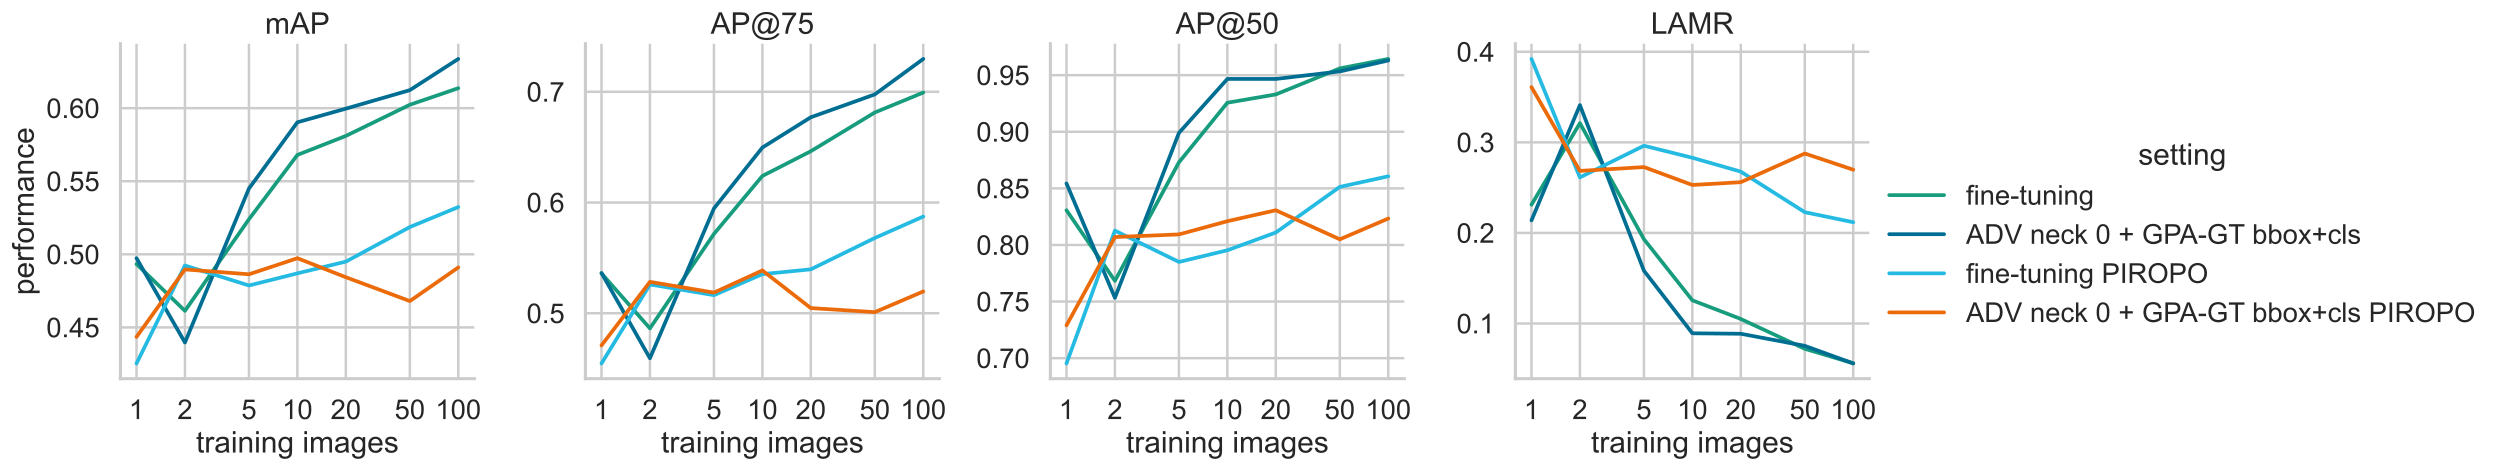 <?xml version="1.0" encoding="utf-8" standalone="no"?>
<!DOCTYPE svg PUBLIC "-//W3C//DTD SVG 1.1//EN"
  "http://www.w3.org/Graphics/SVG/1.1/DTD/svg11.dtd">
<!-- Created with matplotlib (https://matplotlib.org/) -->
<svg height="283.405pt" version="1.1" viewBox="0 0 1504.903 283.405" width="1504.903pt" xmlns="http://www.w3.org/2000/svg" xmlns:xlink="http://www.w3.org/1999/xlink">
 <defs>
  <style type="text/css">*{stroke-linecap:butt;stroke-linejoin:round;}</style>
 </defs>
 <g id="figure_1">
  <g id="patch_1">
   <path d="M 0 283.405 
L 1504.903 283.405 
L 1504.903 0 
L 0 0 
z
" style="fill:#ffffff;"/>
  </g>
  <g id="axes_1">
   <g id="patch_2">
    <path d="M 72.491 227.943 
L 285.535 227.943 
L 285.535 26.323 
L 72.491 26.323 
z
" style="fill:#ffffff;"/>
   </g>
   <g id="matplotlib.axis_1">
    <g id="xtick_1">
     <g id="line2d_1">
      <path clip-path="url(#pe0f86f6226)" d="M 82.175 227.943 
L 82.175 26.323 
" style="fill:none;stroke:#cccccc;stroke-linecap:round;stroke-width:1.5;"/>
     </g>
     <g id="text_1">
      <!-- 1 -->
      <g style="fill:#262626;" transform="translate(77.587 252.254)scale(0.165 -0.165)">
       <defs>
        <path d="M 37.25 0 
L 28.469 0 
L 28.469 56 
Q 25.297 52.984 20.141 49.953 
Q 14.984 46.922 10.891 45.406 
L 10.891 53.906 
Q 18.266 57.375 23.781 62.297 
Q 29.297 67.234 31.594 71.875 
L 37.25 71.875 
z
" id="ArialMT-49"/>
       </defs>
       <use xlink:href="#ArialMT-49"/>
      </g>
     </g>
    </g>
    <g id="xtick_2">
     <g id="line2d_2">
      <path clip-path="url(#pe0f86f6226)" d="M 111.326 227.943 
L 111.326 26.323 
" style="fill:none;stroke:#cccccc;stroke-linecap:round;stroke-width:1.5;"/>
     </g>
     <g id="text_2">
      <!-- 2 -->
      <g style="fill:#262626;" transform="translate(106.739 252.254)scale(0.165 -0.165)">
       <defs>
        <path d="M 50.344 8.453 
L 50.344 0 
L 3.031 0 
Q 2.938 3.172 4.047 6.109 
Q 5.859 10.938 9.828 15.625 
Q 13.812 20.312 21.344 26.469 
Q 33.016 36.031 37.109 41.625 
Q 41.219 47.219 41.219 52.203 
Q 41.219 57.422 37.469 61 
Q 33.734 64.594 27.734 64.594 
Q 21.391 64.594 17.578 60.781 
Q 13.766 56.984 13.719 50.25 
L 4.688 51.172 
Q 5.609 61.281 11.656 66.578 
Q 17.719 71.875 27.938 71.875 
Q 38.234 71.875 44.234 66.156 
Q 50.25 60.453 50.25 52 
Q 50.25 47.703 48.484 43.547 
Q 46.734 39.406 42.656 34.812 
Q 38.578 30.219 29.109 22.219 
Q 21.188 15.578 18.938 13.203 
Q 16.703 10.844 15.234 8.453 
z
" id="ArialMT-50"/>
       </defs>
       <use xlink:href="#ArialMT-50"/>
      </g>
     </g>
    </g>
    <g id="xtick_3">
     <g id="line2d_3">
      <path clip-path="url(#pe0f86f6226)" d="M 149.862 227.943 
L 149.862 26.323 
" style="fill:none;stroke:#cccccc;stroke-linecap:round;stroke-width:1.5;"/>
     </g>
     <g id="text_3">
      <!-- 5 -->
      <g style="fill:#262626;" transform="translate(145.274 252.254)scale(0.165 -0.165)">
       <defs>
        <path d="M 4.156 18.75 
L 13.375 19.531 
Q 14.406 12.797 18.141 9.391 
Q 21.875 6 27.156 6 
Q 33.5 6 37.891 10.781 
Q 42.281 15.578 42.281 23.484 
Q 42.281 31 38.062 35.344 
Q 33.844 39.703 27 39.703 
Q 22.75 39.703 19.328 37.766 
Q 15.922 35.844 13.969 32.766 
L 5.719 33.844 
L 12.641 70.609 
L 48.25 70.609 
L 48.25 62.203 
L 19.672 62.203 
L 15.828 42.969 
Q 22.266 47.469 29.344 47.469 
Q 38.719 47.469 45.156 40.969 
Q 51.609 34.469 51.609 24.266 
Q 51.609 14.547 45.953 7.469 
Q 39.062 -1.219 27.156 -1.219 
Q 17.391 -1.219 11.203 4.25 
Q 5.031 9.719 4.156 18.75 
z
" id="ArialMT-53"/>
       </defs>
       <use xlink:href="#ArialMT-53"/>
      </g>
     </g>
    </g>
    <g id="xtick_4">
     <g id="line2d_4">
      <path clip-path="url(#pe0f86f6226)" d="M 179.013 227.943 
L 179.013 26.323 
" style="fill:none;stroke:#cccccc;stroke-linecap:round;stroke-width:1.5;"/>
     </g>
     <g id="text_4">
      <!-- 10 -->
      <g style="fill:#262626;" transform="translate(169.838 252.254)scale(0.165 -0.165)">
       <defs>
        <path d="M 4.156 35.297 
Q 4.156 48 6.766 55.734 
Q 9.375 63.484 14.516 67.672 
Q 19.672 71.875 27.484 71.875 
Q 33.25 71.875 37.594 69.547 
Q 41.938 67.234 44.766 62.859 
Q 47.609 58.5 49.219 52.219 
Q 50.828 45.953 50.828 35.297 
Q 50.828 22.703 48.234 14.969 
Q 45.656 7.234 40.5 3 
Q 35.359 -1.219 27.484 -1.219 
Q 17.141 -1.219 11.234 6.203 
Q 4.156 15.141 4.156 35.297 
z
M 13.188 35.297 
Q 13.188 17.672 17.312 11.828 
Q 21.438 6 27.484 6 
Q 33.547 6 37.672 11.859 
Q 41.797 17.719 41.797 35.297 
Q 41.797 52.984 37.672 58.781 
Q 33.547 64.594 27.391 64.594 
Q 21.344 64.594 17.719 59.469 
Q 13.188 52.938 13.188 35.297 
z
" id="ArialMT-48"/>
       </defs>
       <use xlink:href="#ArialMT-49"/>
       <use x="55.615" xlink:href="#ArialMT-48"/>
      </g>
     </g>
    </g>
    <g id="xtick_5">
     <g id="line2d_5">
      <path clip-path="url(#pe0f86f6226)" d="M 208.164 227.943 
L 208.164 26.323 
" style="fill:none;stroke:#cccccc;stroke-linecap:round;stroke-width:1.5;"/>
     </g>
     <g id="text_5">
      <!-- 20 -->
      <g style="fill:#262626;" transform="translate(198.989 252.254)scale(0.165 -0.165)">
       <use xlink:href="#ArialMT-50"/>
       <use x="55.615" xlink:href="#ArialMT-48"/>
      </g>
     </g>
    </g>
    <g id="xtick_6">
     <g id="line2d_6">
      <path clip-path="url(#pe0f86f6226)" d="M 246.7 227.943 
L 246.7 26.323 
" style="fill:none;stroke:#cccccc;stroke-linecap:round;stroke-width:1.5;"/>
     </g>
     <g id="text_6">
      <!-- 50 -->
      <g style="fill:#262626;" transform="translate(237.524 252.254)scale(0.165 -0.165)">
       <use xlink:href="#ArialMT-53"/>
       <use x="55.615" xlink:href="#ArialMT-48"/>
      </g>
     </g>
    </g>
    <g id="xtick_7">
     <g id="line2d_7">
      <path clip-path="url(#pe0f86f6226)" d="M 275.851 227.943 
L 275.851 26.323 
" style="fill:none;stroke:#cccccc;stroke-linecap:round;stroke-width:1.5;"/>
     </g>
     <g id="text_7">
      <!-- 100 -->
      <g style="fill:#262626;" transform="translate(262.088 252.254)scale(0.165 -0.165)">
       <use xlink:href="#ArialMT-49"/>
       <use x="55.615" xlink:href="#ArialMT-48"/>
       <use x="111.23" xlink:href="#ArialMT-48"/>
      </g>
     </g>
    </g>
    <g id="xtick_8"/>
    <g id="xtick_9"/>
    <g id="xtick_10"/>
    <g id="xtick_11"/>
    <g id="xtick_12"/>
    <g id="xtick_13"/>
    <g id="xtick_14"/>
    <g id="xtick_15"/>
    <g id="xtick_16"/>
    <g id="xtick_17"/>
    <g id="xtick_18"/>
    <g id="xtick_19"/>
    <g id="xtick_20"/>
    <g id="xtick_21"/>
    <g id="text_8">
     <!-- training images -->
     <g style="fill:#262626;" transform="translate(117.986 272.417)scale(0.18 -0.18)">
      <defs>
       <path d="M 25.781 7.859 
L 27.047 0.094 
Q 23.344 -0.688 20.406 -0.688 
Q 15.625 -0.688 12.984 0.828 
Q 10.359 2.344 9.281 4.812 
Q 8.203 7.281 8.203 15.188 
L 8.203 45.016 
L 1.766 45.016 
L 1.766 51.859 
L 8.203 51.859 
L 8.203 64.703 
L 16.938 69.969 
L 16.938 51.859 
L 25.781 51.859 
L 25.781 45.016 
L 16.938 45.016 
L 16.938 14.703 
Q 16.938 10.938 17.406 9.859 
Q 17.875 8.797 18.922 8.156 
Q 19.969 7.516 21.922 7.516 
Q 23.391 7.516 25.781 7.859 
z
" id="ArialMT-116"/>
       <path d="M 6.5 0 
L 6.5 51.859 
L 14.406 51.859 
L 14.406 44 
Q 17.438 49.516 20 51.266 
Q 22.562 53.031 25.641 53.031 
Q 30.078 53.031 34.672 50.203 
L 31.641 42.047 
Q 28.422 43.953 25.203 43.953 
Q 22.312 43.953 20.016 42.219 
Q 17.719 40.484 16.75 37.406 
Q 15.281 32.719 15.281 27.156 
L 15.281 0 
z
" id="ArialMT-114"/>
       <path d="M 40.438 6.391 
Q 35.547 2.25 31.031 0.531 
Q 26.516 -1.172 21.344 -1.172 
Q 12.797 -1.172 8.203 3 
Q 3.609 7.172 3.609 13.672 
Q 3.609 17.484 5.344 20.625 
Q 7.078 23.781 9.891 25.688 
Q 12.703 27.594 16.219 28.562 
Q 18.797 29.25 24.031 29.891 
Q 34.672 31.156 39.703 32.906 
Q 39.75 34.719 39.75 35.203 
Q 39.75 40.578 37.25 42.781 
Q 33.891 45.75 27.25 45.75 
Q 21.047 45.75 18.094 43.578 
Q 15.141 41.406 13.719 35.891 
L 5.125 37.062 
Q 6.297 42.578 8.984 45.969 
Q 11.672 49.359 16.75 51.188 
Q 21.828 53.031 28.516 53.031 
Q 35.156 53.031 39.297 51.469 
Q 43.453 49.906 45.406 47.531 
Q 47.359 45.172 48.141 41.547 
Q 48.578 39.312 48.578 33.453 
L 48.578 21.734 
Q 48.578 9.469 49.141 6.219 
Q 49.703 2.984 51.375 0 
L 42.188 0 
Q 40.828 2.734 40.438 6.391 
z
M 39.703 26.031 
Q 34.906 24.078 25.344 22.703 
Q 19.922 21.922 17.672 20.938 
Q 15.438 19.969 14.203 18.094 
Q 12.984 16.219 12.984 13.922 
Q 12.984 10.406 15.641 8.062 
Q 18.312 5.719 23.438 5.719 
Q 28.516 5.719 32.469 7.938 
Q 36.422 10.156 38.281 14.016 
Q 39.703 17 39.703 22.797 
z
" id="ArialMT-97"/>
       <path d="M 6.641 61.469 
L 6.641 71.578 
L 15.438 71.578 
L 15.438 61.469 
z
M 6.641 0 
L 6.641 51.859 
L 15.438 51.859 
L 15.438 0 
z
" id="ArialMT-105"/>
       <path d="M 6.594 0 
L 6.594 51.859 
L 14.5 51.859 
L 14.5 44.484 
Q 20.219 53.031 31 53.031 
Q 35.688 53.031 39.625 51.344 
Q 43.562 49.656 45.516 46.922 
Q 47.469 44.188 48.25 40.438 
Q 48.734 37.984 48.734 31.891 
L 48.734 0 
L 39.938 0 
L 39.938 31.547 
Q 39.938 36.922 38.906 39.578 
Q 37.891 42.234 35.281 43.812 
Q 32.672 45.406 29.156 45.406 
Q 23.531 45.406 19.453 41.844 
Q 15.375 38.281 15.375 28.328 
L 15.375 0 
z
" id="ArialMT-110"/>
       <path d="M 4.984 -4.297 
L 13.531 -5.562 
Q 14.062 -9.516 16.5 -11.328 
Q 19.781 -13.766 25.438 -13.766 
Q 31.547 -13.766 34.859 -11.328 
Q 38.188 -8.891 39.359 -4.5 
Q 40.047 -1.812 39.984 6.781 
Q 34.234 0 25.641 0 
Q 14.938 0 9.078 7.719 
Q 3.219 15.438 3.219 26.219 
Q 3.219 33.641 5.906 39.906 
Q 8.594 46.188 13.688 49.609 
Q 18.797 53.031 25.688 53.031 
Q 34.859 53.031 40.828 45.609 
L 40.828 51.859 
L 48.922 51.859 
L 48.922 7.031 
Q 48.922 -5.078 46.453 -10.125 
Q 44 -15.188 38.641 -18.109 
Q 33.297 -21.047 25.484 -21.047 
Q 16.219 -21.047 10.5 -16.875 
Q 4.781 -12.703 4.984 -4.297 
z
M 12.25 26.859 
Q 12.25 16.656 16.297 11.969 
Q 20.359 7.281 26.469 7.281 
Q 32.516 7.281 36.609 11.938 
Q 40.719 16.609 40.719 26.562 
Q 40.719 36.078 36.5 40.906 
Q 32.281 45.75 26.312 45.75 
Q 20.453 45.75 16.344 40.984 
Q 12.25 36.234 12.25 26.859 
z
" id="ArialMT-103"/>
       <path id="ArialMT-32"/>
       <path d="M 6.594 0 
L 6.594 51.859 
L 14.453 51.859 
L 14.453 44.578 
Q 16.891 48.391 20.938 50.703 
Q 25 53.031 30.172 53.031 
Q 35.938 53.031 39.625 50.641 
Q 43.312 48.25 44.828 43.953 
Q 50.984 53.031 60.844 53.031 
Q 68.562 53.031 72.703 48.75 
Q 76.859 44.484 76.859 35.594 
L 76.859 0 
L 68.109 0 
L 68.109 32.672 
Q 68.109 37.938 67.25 40.25 
Q 66.406 42.578 64.156 43.984 
Q 61.922 45.406 58.891 45.406 
Q 53.422 45.406 49.797 41.766 
Q 46.188 38.141 46.188 30.125 
L 46.188 0 
L 37.406 0 
L 37.406 33.688 
Q 37.406 39.547 35.25 42.469 
Q 33.109 45.406 28.219 45.406 
Q 24.516 45.406 21.359 43.453 
Q 18.219 41.5 16.797 37.734 
Q 15.375 33.984 15.375 26.906 
L 15.375 0 
z
" id="ArialMT-109"/>
       <path d="M 42.094 16.703 
L 51.172 15.578 
Q 49.031 7.625 43.219 3.219 
Q 37.406 -1.172 28.375 -1.172 
Q 17 -1.172 10.328 5.828 
Q 3.656 12.844 3.656 25.484 
Q 3.656 38.578 10.391 45.797 
Q 17.141 53.031 27.875 53.031 
Q 38.281 53.031 44.875 45.953 
Q 51.469 38.875 51.469 26.031 
Q 51.469 25.25 51.422 23.688 
L 12.75 23.688 
Q 13.234 15.141 17.578 10.594 
Q 21.922 6.062 28.422 6.062 
Q 33.25 6.062 36.672 8.594 
Q 40.094 11.141 42.094 16.703 
z
M 13.234 30.906 
L 42.188 30.906 
Q 41.609 37.453 38.875 40.719 
Q 34.672 45.797 27.984 45.797 
Q 21.922 45.797 17.797 41.75 
Q 13.672 37.703 13.234 30.906 
z
" id="ArialMT-101"/>
       <path d="M 3.078 15.484 
L 11.766 16.844 
Q 12.5 11.625 15.844 8.844 
Q 19.188 6.062 25.203 6.062 
Q 31.25 6.062 34.172 8.516 
Q 37.109 10.984 37.109 14.312 
Q 37.109 17.281 34.516 19 
Q 32.719 20.172 25.531 21.969 
Q 15.875 24.422 12.141 26.203 
Q 8.406 27.984 6.469 31.125 
Q 4.547 34.281 4.547 38.094 
Q 4.547 41.547 6.125 44.5 
Q 7.719 47.469 10.453 49.422 
Q 12.5 50.922 16.031 51.969 
Q 19.578 53.031 23.641 53.031 
Q 29.734 53.031 34.344 51.266 
Q 38.969 49.516 41.156 46.5 
Q 43.359 43.5 44.188 38.484 
L 35.594 37.312 
Q 35.016 41.312 32.203 43.547 
Q 29.391 45.797 24.266 45.797 
Q 18.219 45.797 15.625 43.797 
Q 13.031 41.797 13.031 39.109 
Q 13.031 37.406 14.109 36.031 
Q 15.188 34.625 17.484 33.688 
Q 18.797 33.203 25.25 31.453 
Q 34.578 28.953 38.25 27.359 
Q 41.938 25.781 44.031 22.75 
Q 46.141 19.734 46.141 15.234 
Q 46.141 10.844 43.578 6.953 
Q 41.016 3.078 36.172 0.953 
Q 31.344 -1.172 25.25 -1.172 
Q 15.141 -1.172 9.844 3.031 
Q 4.547 7.234 3.078 15.484 
z
" id="ArialMT-115"/>
      </defs>
      <use xlink:href="#ArialMT-116"/>
      <use x="27.783" xlink:href="#ArialMT-114"/>
      <use x="61.084" xlink:href="#ArialMT-97"/>
      <use x="116.699" xlink:href="#ArialMT-105"/>
      <use x="138.916" xlink:href="#ArialMT-110"/>
      <use x="194.531" xlink:href="#ArialMT-105"/>
      <use x="216.748" xlink:href="#ArialMT-110"/>
      <use x="272.363" xlink:href="#ArialMT-103"/>
      <use x="327.979" xlink:href="#ArialMT-32"/>
      <use x="355.762" xlink:href="#ArialMT-105"/>
      <use x="377.979" xlink:href="#ArialMT-109"/>
      <use x="461.279" xlink:href="#ArialMT-97"/>
      <use x="516.895" xlink:href="#ArialMT-103"/>
      <use x="572.51" xlink:href="#ArialMT-101"/>
      <use x="628.125" xlink:href="#ArialMT-115"/>
     </g>
    </g>
   </g>
   <g id="matplotlib.axis_2">
    <g id="ytick_1">
     <g id="line2d_8">
      <path clip-path="url(#pe0f86f6226)" d="M 72.491 197.077 
L 285.535 197.077 
" style="fill:none;stroke:#cccccc;stroke-linecap:round;stroke-width:1.5;"/>
     </g>
     <g id="text_9">
      <!-- 0.45 -->
      <g style="fill:#262626;" transform="translate(27.881 202.982)scale(0.165 -0.165)">
       <defs>
        <path d="M 9.078 0 
L 9.078 10.016 
L 19.094 10.016 
L 19.094 0 
z
" id="ArialMT-46"/>
        <path d="M 32.328 0 
L 32.328 17.141 
L 1.266 17.141 
L 1.266 25.203 
L 33.938 71.578 
L 41.109 71.578 
L 41.109 25.203 
L 50.781 25.203 
L 50.781 17.141 
L 41.109 17.141 
L 41.109 0 
z
M 32.328 25.203 
L 32.328 57.469 
L 9.906 25.203 
z
" id="ArialMT-52"/>
       </defs>
       <use xlink:href="#ArialMT-48"/>
       <use x="55.615" xlink:href="#ArialMT-46"/>
       <use x="83.398" xlink:href="#ArialMT-52"/>
       <use x="139.014" xlink:href="#ArialMT-53"/>
      </g>
     </g>
    </g>
    <g id="ytick_2">
     <g id="line2d_9">
      <path clip-path="url(#pe0f86f6226)" d="M 72.491 153.087 
L 285.535 153.087 
" style="fill:none;stroke:#cccccc;stroke-linecap:round;stroke-width:1.5;"/>
     </g>
     <g id="text_10">
      <!-- 0.50 -->
      <g style="fill:#262626;" transform="translate(27.881 158.992)scale(0.165 -0.165)">
       <use xlink:href="#ArialMT-48"/>
       <use x="55.615" xlink:href="#ArialMT-46"/>
       <use x="83.398" xlink:href="#ArialMT-53"/>
       <use x="139.014" xlink:href="#ArialMT-48"/>
      </g>
     </g>
    </g>
    <g id="ytick_3">
     <g id="line2d_10">
      <path clip-path="url(#pe0f86f6226)" d="M 72.491 109.097 
L 285.535 109.097 
" style="fill:none;stroke:#cccccc;stroke-linecap:round;stroke-width:1.5;"/>
     </g>
     <g id="text_11">
      <!-- 0.55 -->
      <g style="fill:#262626;" transform="translate(27.881 115.002)scale(0.165 -0.165)">
       <use xlink:href="#ArialMT-48"/>
       <use x="55.615" xlink:href="#ArialMT-46"/>
       <use x="83.398" xlink:href="#ArialMT-53"/>
       <use x="139.014" xlink:href="#ArialMT-53"/>
      </g>
     </g>
    </g>
    <g id="ytick_4">
     <g id="line2d_11">
      <path clip-path="url(#pe0f86f6226)" d="M 72.491 65.107 
L 285.535 65.107 
" style="fill:none;stroke:#cccccc;stroke-linecap:round;stroke-width:1.5;"/>
     </g>
     <g id="text_12">
      <!-- 0.60 -->
      <g style="fill:#262626;" transform="translate(27.881 71.013)scale(0.165 -0.165)">
       <defs>
        <path d="M 49.75 54.047 
L 41.016 53.375 
Q 39.844 58.547 37.703 60.891 
Q 34.125 64.656 28.906 64.656 
Q 24.703 64.656 21.531 62.312 
Q 17.391 59.281 14.984 53.469 
Q 12.594 47.656 12.5 36.922 
Q 15.672 41.75 20.266 44.094 
Q 24.859 46.438 29.891 46.438 
Q 38.672 46.438 44.844 39.969 
Q 51.031 33.5 51.031 23.25 
Q 51.031 16.5 48.125 10.719 
Q 45.219 4.938 40.141 1.859 
Q 35.062 -1.219 28.609 -1.219 
Q 17.625 -1.219 10.688 6.859 
Q 3.766 14.938 3.766 33.5 
Q 3.766 54.25 11.422 63.672 
Q 18.109 71.875 29.438 71.875 
Q 37.891 71.875 43.281 67.141 
Q 48.688 62.406 49.75 54.047 
z
M 13.875 23.188 
Q 13.875 18.656 15.797 14.5 
Q 17.719 10.359 21.188 8.172 
Q 24.656 6 28.469 6 
Q 34.031 6 38.031 10.484 
Q 42.047 14.984 42.047 22.703 
Q 42.047 30.125 38.078 34.391 
Q 34.125 38.672 28.125 38.672 
Q 22.172 38.672 18.016 34.391 
Q 13.875 30.125 13.875 23.188 
z
" id="ArialMT-54"/>
       </defs>
       <use xlink:href="#ArialMT-48"/>
       <use x="55.615" xlink:href="#ArialMT-46"/>
       <use x="83.398" xlink:href="#ArialMT-54"/>
       <use x="139.014" xlink:href="#ArialMT-48"/>
      </g>
     </g>
    </g>
    <g id="text_13">
     <!-- performance -->
     <g style="fill:#262626;" transform="translate(20.303 177.653)rotate(-90)scale(0.18 -0.18)">
      <defs>
       <path d="M 6.594 -19.875 
L 6.594 51.859 
L 14.594 51.859 
L 14.594 45.125 
Q 17.438 49.078 21 51.047 
Q 24.562 53.031 29.641 53.031 
Q 36.281 53.031 41.359 49.609 
Q 46.438 46.188 49.016 39.953 
Q 51.609 33.734 51.609 26.312 
Q 51.609 18.359 48.75 11.984 
Q 45.906 5.609 40.453 2.219 
Q 35.016 -1.172 29 -1.172 
Q 24.609 -1.172 21.109 0.688 
Q 17.625 2.547 15.375 5.375 
L 15.375 -19.875 
z
M 14.547 25.641 
Q 14.547 15.625 18.594 10.844 
Q 22.656 6.062 28.422 6.062 
Q 34.281 6.062 38.453 11.016 
Q 42.625 15.969 42.625 26.375 
Q 42.625 36.281 38.547 41.203 
Q 34.469 46.141 28.812 46.141 
Q 23.188 46.141 18.859 40.891 
Q 14.547 35.641 14.547 25.641 
z
" id="ArialMT-112"/>
       <path d="M 8.688 0 
L 8.688 45.016 
L 0.922 45.016 
L 0.922 51.859 
L 8.688 51.859 
L 8.688 57.375 
Q 8.688 62.594 9.625 65.141 
Q 10.891 68.562 14.078 70.672 
Q 17.281 72.797 23.047 72.797 
Q 26.766 72.797 31.25 71.922 
L 29.938 64.266 
Q 27.203 64.75 24.75 64.75 
Q 20.75 64.75 19.094 63.031 
Q 17.438 61.328 17.438 56.641 
L 17.438 51.859 
L 27.547 51.859 
L 27.547 45.016 
L 17.438 45.016 
L 17.438 0 
z
" id="ArialMT-102"/>
       <path d="M 3.328 25.922 
Q 3.328 40.328 11.328 47.266 
Q 18.016 53.031 27.641 53.031 
Q 38.328 53.031 45.109 46.016 
Q 51.906 39.016 51.906 26.656 
Q 51.906 16.656 48.906 10.906 
Q 45.906 5.172 40.156 2 
Q 34.422 -1.172 27.641 -1.172 
Q 16.75 -1.172 10.031 5.812 
Q 3.328 12.797 3.328 25.922 
z
M 12.359 25.922 
Q 12.359 15.969 16.703 11.016 
Q 21.047 6.062 27.641 6.062 
Q 34.188 6.062 38.531 11.031 
Q 42.875 16.016 42.875 26.219 
Q 42.875 35.844 38.5 40.797 
Q 34.125 45.75 27.641 45.75 
Q 21.047 45.75 16.703 40.812 
Q 12.359 35.891 12.359 25.922 
z
" id="ArialMT-111"/>
       <path d="M 40.438 19 
L 49.078 17.875 
Q 47.656 8.938 41.812 3.875 
Q 35.984 -1.172 27.484 -1.172 
Q 16.844 -1.172 10.375 5.781 
Q 3.906 12.75 3.906 25.734 
Q 3.906 34.125 6.688 40.422 
Q 9.469 46.734 15.156 49.875 
Q 20.844 53.031 27.547 53.031 
Q 35.984 53.031 41.359 48.75 
Q 46.734 44.484 48.25 36.625 
L 39.703 35.297 
Q 38.484 40.531 35.375 43.156 
Q 32.281 45.797 27.875 45.797 
Q 21.234 45.797 17.078 41.031 
Q 12.938 36.281 12.938 25.984 
Q 12.938 15.531 16.938 10.797 
Q 20.953 6.062 27.391 6.062 
Q 32.562 6.062 36.031 9.234 
Q 39.5 12.406 40.438 19 
z
" id="ArialMT-99"/>
      </defs>
      <use xlink:href="#ArialMT-112"/>
      <use x="55.615" xlink:href="#ArialMT-101"/>
      <use x="111.23" xlink:href="#ArialMT-114"/>
      <use x="144.531" xlink:href="#ArialMT-102"/>
      <use x="172.314" xlink:href="#ArialMT-111"/>
      <use x="227.93" xlink:href="#ArialMT-114"/>
      <use x="261.23" xlink:href="#ArialMT-109"/>
      <use x="344.531" xlink:href="#ArialMT-97"/>
      <use x="400.146" xlink:href="#ArialMT-110"/>
      <use x="455.762" xlink:href="#ArialMT-99"/>
      <use x="505.762" xlink:href="#ArialMT-101"/>
     </g>
    </g>
   </g>
   <g id="line2d_12">
    <path clip-path="url(#pe0f86f6226)" d="M 82.175 158.952 
L 111.326 187.106 
L 149.862 131.972 
L 179.013 93.261 
L 208.164 81.824 
L 246.7 63.055 
L 275.851 53.084 
" style="fill:none;stroke:#179c7d;stroke-linecap:round;stroke-width:2.25;"/>
   </g>
   <g id="line2d_13">
    <path clip-path="url(#pe0f86f6226)" d="M 82.175 155.433 
L 111.326 206.168 
L 149.862 113.496 
L 179.013 73.612 
L 208.164 65.401 
L 246.7 54.257 
L 275.851 35.488 
" style="fill:none;stroke:#006e92;stroke-linecap:round;stroke-width:2.25;"/>
   </g>
   <g id="line2d_14">
    <path clip-path="url(#pe0f86f6226)" d="M 82.175 218.779 
L 111.326 159.832 
L 149.862 171.856 
L 179.013 164.524 
L 208.164 157.486 
L 246.7 136.664 
L 275.851 124.64 
" style="fill:none;stroke:#25bae2;stroke-linecap:round;stroke-width:2.25;"/>
   </g>
   <g id="line2d_15">
    <path clip-path="url(#pe0f86f6226)" d="M 82.175 202.796 
L 111.326 162.178 
L 149.862 165.111 
L 179.013 155.433 
L 208.164 166.871 
L 246.7 181.241 
L 275.851 161.005 
" style="fill:none;stroke:#eb6a0a;stroke-linecap:round;stroke-width:2.25;"/>
   </g>
   <g id="line2d_16"/>
   <g id="line2d_17"/>
   <g id="line2d_18"/>
   <g id="line2d_19"/>
   <g id="patch_3">
    <path d="M 72.491 227.943 
L 72.491 26.323 
" style="fill:none;stroke:#cccccc;stroke-linecap:square;stroke-linejoin:miter;stroke-width:1.875;"/>
   </g>
   <g id="patch_4">
    <path d="M 72.491 227.943 
L 285.535 227.943 
" style="fill:none;stroke:#cccccc;stroke-linecap:square;stroke-linejoin:miter;stroke-width:1.875;"/>
   </g>
   <g id="text_14">
    <!-- mAP -->
    <g style="fill:#262626;" transform="translate(159.51 20.323)scale(0.18 -0.18)">
     <defs>
      <path d="M -0.141 0 
L 27.344 71.578 
L 37.547 71.578 
L 66.844 0 
L 56.062 0 
L 47.703 21.688 
L 17.781 21.688 
L 9.906 0 
z
M 20.516 29.391 
L 44.781 29.391 
L 37.312 49.219 
Q 33.891 58.25 32.234 64.062 
Q 30.859 57.172 28.375 50.391 
z
" id="ArialMT-65"/>
      <path d="M 7.719 0 
L 7.719 71.578 
L 34.719 71.578 
Q 41.844 71.578 45.609 70.906 
Q 50.875 70.016 54.438 67.547 
Q 58.016 65.094 60.188 60.641 
Q 62.359 56.203 62.359 50.875 
Q 62.359 41.75 56.547 35.422 
Q 50.734 29.109 35.547 29.109 
L 17.188 29.109 
L 17.188 0 
z
M 17.188 37.547 
L 35.688 37.547 
Q 44.875 37.547 48.734 40.969 
Q 52.594 44.391 52.594 50.594 
Q 52.594 55.078 50.312 58.266 
Q 48.047 61.469 44.344 62.5 
Q 41.938 63.141 35.5 63.141 
L 17.188 63.141 
z
" id="ArialMT-80"/>
     </defs>
     <use xlink:href="#ArialMT-109"/>
     <use x="83.301" xlink:href="#ArialMT-65"/>
     <use x="150" xlink:href="#ArialMT-80"/>
    </g>
   </g>
  </g>
  <g id="axes_2">
   <g id="patch_5">
    <path d="M 352.398 227.943 
L 565.441 227.943 
L 565.441 26.323 
L 352.398 26.323 
z
" style="fill:#ffffff;"/>
   </g>
   <g id="matplotlib.axis_3">
    <g id="xtick_22">
     <g id="line2d_20">
      <path clip-path="url(#p42c2fbd121)" d="M 362.081 227.943 
L 362.081 26.323 
" style="fill:none;stroke:#cccccc;stroke-linecap:round;stroke-width:1.5;"/>
     </g>
     <g id="text_15">
      <!-- 1 -->
      <g style="fill:#262626;" transform="translate(357.494 252.254)scale(0.165 -0.165)">
       <use xlink:href="#ArialMT-49"/>
      </g>
     </g>
    </g>
    <g id="xtick_23">
     <g id="line2d_21">
      <path clip-path="url(#p42c2fbd121)" d="M 391.232 227.943 
L 391.232 26.323 
" style="fill:none;stroke:#cccccc;stroke-linecap:round;stroke-width:1.5;"/>
     </g>
     <g id="text_16">
      <!-- 2 -->
      <g style="fill:#262626;" transform="translate(386.645 252.254)scale(0.165 -0.165)">
       <use xlink:href="#ArialMT-50"/>
      </g>
     </g>
    </g>
    <g id="xtick_24">
     <g id="line2d_22">
      <path clip-path="url(#p42c2fbd121)" d="M 429.768 227.943 
L 429.768 26.323 
" style="fill:none;stroke:#cccccc;stroke-linecap:round;stroke-width:1.5;"/>
     </g>
     <g id="text_17">
      <!-- 5 -->
      <g style="fill:#262626;" transform="translate(425.18 252.254)scale(0.165 -0.165)">
       <use xlink:href="#ArialMT-53"/>
      </g>
     </g>
    </g>
    <g id="xtick_25">
     <g id="line2d_23">
      <path clip-path="url(#p42c2fbd121)" d="M 458.919 227.943 
L 458.919 26.323 
" style="fill:none;stroke:#cccccc;stroke-linecap:round;stroke-width:1.5;"/>
     </g>
     <g id="text_18">
      <!-- 10 -->
      <g style="fill:#262626;" transform="translate(449.744 252.254)scale(0.165 -0.165)">
       <use xlink:href="#ArialMT-49"/>
       <use x="55.615" xlink:href="#ArialMT-48"/>
      </g>
     </g>
    </g>
    <g id="xtick_26">
     <g id="line2d_24">
      <path clip-path="url(#p42c2fbd121)" d="M 488.07 227.943 
L 488.07 26.323 
" style="fill:none;stroke:#cccccc;stroke-linecap:round;stroke-width:1.5;"/>
     </g>
     <g id="text_19">
      <!-- 20 -->
      <g style="fill:#262626;" transform="translate(478.895 252.254)scale(0.165 -0.165)">
       <use xlink:href="#ArialMT-50"/>
       <use x="55.615" xlink:href="#ArialMT-48"/>
      </g>
     </g>
    </g>
    <g id="xtick_27">
     <g id="line2d_25">
      <path clip-path="url(#p42c2fbd121)" d="M 526.606 227.943 
L 526.606 26.323 
" style="fill:none;stroke:#cccccc;stroke-linecap:round;stroke-width:1.5;"/>
     </g>
     <g id="text_20">
      <!-- 50 -->
      <g style="fill:#262626;" transform="translate(517.43 252.254)scale(0.165 -0.165)">
       <use xlink:href="#ArialMT-53"/>
       <use x="55.615" xlink:href="#ArialMT-48"/>
      </g>
     </g>
    </g>
    <g id="xtick_28">
     <g id="line2d_26">
      <path clip-path="url(#p42c2fbd121)" d="M 555.757 227.943 
L 555.757 26.323 
" style="fill:none;stroke:#cccccc;stroke-linecap:round;stroke-width:1.5;"/>
     </g>
     <g id="text_21">
      <!-- 100 -->
      <g style="fill:#262626;" transform="translate(541.994 252.254)scale(0.165 -0.165)">
       <use xlink:href="#ArialMT-49"/>
       <use x="55.615" xlink:href="#ArialMT-48"/>
       <use x="111.23" xlink:href="#ArialMT-48"/>
      </g>
     </g>
    </g>
    <g id="xtick_29"/>
    <g id="xtick_30"/>
    <g id="xtick_31"/>
    <g id="xtick_32"/>
    <g id="xtick_33"/>
    <g id="xtick_34"/>
    <g id="xtick_35"/>
    <g id="xtick_36"/>
    <g id="xtick_37"/>
    <g id="xtick_38"/>
    <g id="xtick_39"/>
    <g id="xtick_40"/>
    <g id="xtick_41"/>
    <g id="xtick_42"/>
    <g id="text_22">
     <!-- training images -->
     <g style="fill:#262626;" transform="translate(397.892 272.417)scale(0.18 -0.18)">
      <use xlink:href="#ArialMT-116"/>
      <use x="27.783" xlink:href="#ArialMT-114"/>
      <use x="61.084" xlink:href="#ArialMT-97"/>
      <use x="116.699" xlink:href="#ArialMT-105"/>
      <use x="138.916" xlink:href="#ArialMT-110"/>
      <use x="194.531" xlink:href="#ArialMT-105"/>
      <use x="216.748" xlink:href="#ArialMT-110"/>
      <use x="272.363" xlink:href="#ArialMT-103"/>
      <use x="327.979" xlink:href="#ArialMT-32"/>
      <use x="355.762" xlink:href="#ArialMT-105"/>
      <use x="377.979" xlink:href="#ArialMT-109"/>
      <use x="461.279" xlink:href="#ArialMT-97"/>
      <use x="516.895" xlink:href="#ArialMT-103"/>
      <use x="572.51" xlink:href="#ArialMT-101"/>
      <use x="628.125" xlink:href="#ArialMT-115"/>
     </g>
    </g>
   </g>
   <g id="matplotlib.axis_4">
    <g id="ytick_5">
     <g id="line2d_27">
      <path clip-path="url(#p42c2fbd121)" d="M 352.398 188.563 
L 565.441 188.563 
" style="fill:none;stroke:#cccccc;stroke-linecap:round;stroke-width:1.5;"/>
     </g>
     <g id="text_23">
      <!-- 0.5 -->
      <g style="fill:#262626;" transform="translate(316.963 194.469)scale(0.165 -0.165)">
       <use xlink:href="#ArialMT-48"/>
       <use x="55.615" xlink:href="#ArialMT-46"/>
       <use x="83.398" xlink:href="#ArialMT-53"/>
      </g>
     </g>
    </g>
    <g id="ytick_6">
     <g id="line2d_28">
      <path clip-path="url(#p42c2fbd121)" d="M 352.398 121.912 
L 565.441 121.912 
" style="fill:none;stroke:#cccccc;stroke-linecap:round;stroke-width:1.5;"/>
     </g>
     <g id="text_24">
      <!-- 0.6 -->
      <g style="fill:#262626;" transform="translate(316.963 127.817)scale(0.165 -0.165)">
       <use xlink:href="#ArialMT-48"/>
       <use x="55.615" xlink:href="#ArialMT-46"/>
       <use x="83.398" xlink:href="#ArialMT-54"/>
      </g>
     </g>
    </g>
    <g id="ytick_7">
     <g id="line2d_29">
      <path clip-path="url(#p42c2fbd121)" d="M 352.398 55.261 
L 565.441 55.261 
" style="fill:none;stroke:#cccccc;stroke-linecap:round;stroke-width:1.5;"/>
     </g>
     <g id="text_25">
      <!-- 0.7 -->
      <g style="fill:#262626;" transform="translate(316.963 61.166)scale(0.165 -0.165)">
       <defs>
        <path d="M 4.734 62.203 
L 4.734 70.656 
L 51.078 70.656 
L 51.078 63.812 
Q 44.234 56.547 37.516 44.484 
Q 30.812 32.422 27.156 19.672 
Q 24.516 10.688 23.781 0 
L 14.75 0 
Q 14.891 8.453 18.062 20.406 
Q 21.234 32.375 27.172 43.484 
Q 33.109 54.594 39.797 62.203 
z
" id="ArialMT-55"/>
       </defs>
       <use xlink:href="#ArialMT-48"/>
       <use x="55.615" xlink:href="#ArialMT-46"/>
       <use x="83.398" xlink:href="#ArialMT-55"/>
      </g>
     </g>
    </g>
   </g>
   <g id="line2d_30">
    <path clip-path="url(#p42c2fbd121)" d="M 362.081 164.569 
L 391.232 197.672 
L 429.768 140.797 
L 458.919 105.916 
L 488.07 91.03 
L 526.606 67.702 
L 555.757 55.705 
" style="fill:none;stroke:#179c7d;stroke-linecap:round;stroke-width:2.25;"/>
   </g>
   <g id="line2d_31">
    <path clip-path="url(#p42c2fbd121)" d="M 362.081 164.347 
L 391.232 215.668 
L 429.768 125.467 
L 458.919 88.809 
L 488.07 70.591 
L 526.606 56.816 
L 555.757 35.488 
" style="fill:none;stroke:#006e92;stroke-linecap:round;stroke-width:2.25;"/>
   </g>
   <g id="line2d_32">
    <path clip-path="url(#p42c2fbd121)" d="M 362.081 218.779 
L 391.232 171.234 
L 429.768 177.677 
L 458.919 165.013 
L 488.07 162.125 
L 526.606 143.241 
L 555.757 130.355 
" style="fill:none;stroke:#25bae2;stroke-linecap:round;stroke-width:2.25;"/>
   </g>
   <g id="line2d_33">
    <path clip-path="url(#p42c2fbd121)" d="M 362.081 207.892 
L 391.232 169.679 
L 429.768 176.122 
L 458.919 162.792 
L 488.07 185.453 
L 526.606 187.897 
L 555.757 175.455 
" style="fill:none;stroke:#eb6a0a;stroke-linecap:round;stroke-width:2.25;"/>
   </g>
   <g id="patch_6">
    <path d="M 352.398 227.943 
L 352.398 26.323 
" style="fill:none;stroke:#cccccc;stroke-linecap:square;stroke-linejoin:miter;stroke-width:1.875;"/>
   </g>
   <g id="patch_7">
    <path d="M 352.398 227.943 
L 565.441 227.943 
" style="fill:none;stroke:#cccccc;stroke-linecap:square;stroke-linejoin:miter;stroke-width:1.875;"/>
   </g>
   <g id="text_26">
    <!-- AP@75 -->
    <g style="fill:#262626;" transform="translate(427.767 20.323)scale(0.18 -0.18)">
     <defs>
      <path d="M 56.688 7.953 
Q 53.516 4.297 49.578 2.078 
Q 45.656 -0.141 41.703 -0.141 
Q 37.359 -0.141 33.25 2.391 
Q 29.156 4.938 26.594 10.203 
Q 24.031 15.484 24.031 21.781 
Q 24.031 29.547 28 37.328 
Q 31.984 45.125 37.891 49.031 
Q 43.797 52.938 49.359 52.938 
Q 53.609 52.938 57.469 50.703 
Q 61.328 48.484 64.109 43.953 
L 65.766 51.516 
L 74.516 51.516 
L 67.484 18.75 
Q 66.016 11.922 66.016 11.188 
Q 66.016 9.859 67.016 8.906 
Q 68.016 7.953 69.438 7.953 
Q 72.016 7.953 76.219 10.938 
Q 81.781 14.844 85.031 21.406 
Q 88.281 27.984 88.281 34.969 
Q 88.281 43.109 84.109 50.188 
Q 79.938 57.281 71.656 61.516 
Q 63.375 65.766 53.375 65.766 
Q 41.938 65.766 32.484 60.422 
Q 23.047 55.078 17.844 45.094 
Q 12.641 35.109 12.641 23.688 
Q 12.641 11.719 17.844 3.078 
Q 23.047 -5.562 32.875 -9.688 
Q 42.719 -13.812 54.688 -13.812 
Q 67.484 -13.812 76.125 -9.516 
Q 84.766 -5.219 89.062 0.922 
L 97.906 0.922 
Q 95.406 -4.203 89.344 -9.516 
Q 83.297 -14.844 74.953 -17.938 
Q 66.609 -21.047 54.828 -21.047 
Q 44 -21.047 34.844 -18.266 
Q 25.688 -15.484 19.234 -9.891 
Q 12.797 -4.297 9.516 2.984 
Q 5.422 12.203 5.422 22.906 
Q 5.422 34.812 10.297 45.609 
Q 16.266 58.844 27.219 65.875 
Q 38.188 72.906 53.812 72.906 
Q 65.922 72.906 75.562 67.938 
Q 85.203 62.984 90.766 53.172 
Q 95.516 44.734 95.516 34.812 
Q 95.516 20.656 85.547 9.672 
Q 76.656 -0.203 66.109 -0.203 
Q 62.75 -0.203 60.672 0.828 
Q 58.594 1.859 57.625 3.766 
Q 56.984 4.984 56.688 7.953 
z
M 33.062 21.188 
Q 33.062 14.5 36.234 10.781 
Q 39.406 7.078 43.5 7.078 
Q 46.234 7.078 49.266 8.719 
Q 52.297 10.359 55.047 13.578 
Q 57.812 16.797 59.562 21.75 
Q 61.328 26.703 61.328 31.688 
Q 61.328 38.328 58.031 41.984 
Q 54.734 45.656 50 45.656 
Q 46.875 45.656 44.109 44.062 
Q 41.359 42.484 38.766 38.969 
Q 36.188 35.453 34.625 30.422 
Q 33.062 25.391 33.062 21.188 
z
" id="ArialMT-64"/>
     </defs>
     <use xlink:href="#ArialMT-65"/>
     <use x="66.699" xlink:href="#ArialMT-80"/>
     <use x="133.398" xlink:href="#ArialMT-64"/>
     <use x="234.912" xlink:href="#ArialMT-55"/>
     <use x="290.527" xlink:href="#ArialMT-53"/>
    </g>
   </g>
  </g>
  <g id="axes_3">
   <g id="patch_8">
    <path d="M 632.304 227.943 
L 845.347 227.943 
L 845.347 26.323 
L 632.304 26.323 
z
" style="fill:#ffffff;"/>
   </g>
   <g id="matplotlib.axis_5">
    <g id="xtick_43">
     <g id="line2d_34">
      <path clip-path="url(#p920d149b67)" d="M 641.987 227.943 
L 641.987 26.323 
" style="fill:none;stroke:#cccccc;stroke-linecap:round;stroke-width:1.5;"/>
     </g>
     <g id="text_27">
      <!-- 1 -->
      <g style="fill:#262626;" transform="translate(637.4 252.254)scale(0.165 -0.165)">
       <use xlink:href="#ArialMT-49"/>
      </g>
     </g>
    </g>
    <g id="xtick_44">
     <g id="line2d_35">
      <path clip-path="url(#p920d149b67)" d="M 671.139 227.943 
L 671.139 26.323 
" style="fill:none;stroke:#cccccc;stroke-linecap:round;stroke-width:1.5;"/>
     </g>
     <g id="text_28">
      <!-- 2 -->
      <g style="fill:#262626;" transform="translate(666.551 252.254)scale(0.165 -0.165)">
       <use xlink:href="#ArialMT-50"/>
      </g>
     </g>
    </g>
    <g id="xtick_45">
     <g id="line2d_36">
      <path clip-path="url(#p920d149b67)" d="M 709.674 227.943 
L 709.674 26.323 
" style="fill:none;stroke:#cccccc;stroke-linecap:round;stroke-width:1.5;"/>
     </g>
     <g id="text_29">
      <!-- 5 -->
      <g style="fill:#262626;" transform="translate(705.086 252.254)scale(0.165 -0.165)">
       <use xlink:href="#ArialMT-53"/>
      </g>
     </g>
    </g>
    <g id="xtick_46">
     <g id="line2d_37">
      <path clip-path="url(#p920d149b67)" d="M 738.825 227.943 
L 738.825 26.323 
" style="fill:none;stroke:#cccccc;stroke-linecap:round;stroke-width:1.5;"/>
     </g>
     <g id="text_30">
      <!-- 10 -->
      <g style="fill:#262626;" transform="translate(729.65 252.254)scale(0.165 -0.165)">
       <use xlink:href="#ArialMT-49"/>
       <use x="55.615" xlink:href="#ArialMT-48"/>
      </g>
     </g>
    </g>
    <g id="xtick_47">
     <g id="line2d_38">
      <path clip-path="url(#p920d149b67)" d="M 767.976 227.943 
L 767.976 26.323 
" style="fill:none;stroke:#cccccc;stroke-linecap:round;stroke-width:1.5;"/>
     </g>
     <g id="text_31">
      <!-- 20 -->
      <g style="fill:#262626;" transform="translate(758.801 252.254)scale(0.165 -0.165)">
       <use xlink:href="#ArialMT-50"/>
       <use x="55.615" xlink:href="#ArialMT-48"/>
      </g>
     </g>
    </g>
    <g id="xtick_48">
     <g id="line2d_39">
      <path clip-path="url(#p920d149b67)" d="M 806.512 227.943 
L 806.512 26.323 
" style="fill:none;stroke:#cccccc;stroke-linecap:round;stroke-width:1.5;"/>
     </g>
     <g id="text_32">
      <!-- 50 -->
      <g style="fill:#262626;" transform="translate(797.336 252.254)scale(0.165 -0.165)">
       <use xlink:href="#ArialMT-53"/>
       <use x="55.615" xlink:href="#ArialMT-48"/>
      </g>
     </g>
    </g>
    <g id="xtick_49">
     <g id="line2d_40">
      <path clip-path="url(#p920d149b67)" d="M 835.663 227.943 
L 835.663 26.323 
" style="fill:none;stroke:#cccccc;stroke-linecap:round;stroke-width:1.5;"/>
     </g>
     <g id="text_33">
      <!-- 100 -->
      <g style="fill:#262626;" transform="translate(821.9 252.254)scale(0.165 -0.165)">
       <use xlink:href="#ArialMT-49"/>
       <use x="55.615" xlink:href="#ArialMT-48"/>
       <use x="111.23" xlink:href="#ArialMT-48"/>
      </g>
     </g>
    </g>
    <g id="xtick_50"/>
    <g id="xtick_51"/>
    <g id="xtick_52"/>
    <g id="xtick_53"/>
    <g id="xtick_54"/>
    <g id="xtick_55"/>
    <g id="xtick_56"/>
    <g id="xtick_57"/>
    <g id="xtick_58"/>
    <g id="xtick_59"/>
    <g id="xtick_60"/>
    <g id="xtick_61"/>
    <g id="xtick_62"/>
    <g id="xtick_63"/>
    <g id="text_34">
     <!-- training images -->
     <g style="fill:#262626;" transform="translate(677.798 272.417)scale(0.18 -0.18)">
      <use xlink:href="#ArialMT-116"/>
      <use x="27.783" xlink:href="#ArialMT-114"/>
      <use x="61.084" xlink:href="#ArialMT-97"/>
      <use x="116.699" xlink:href="#ArialMT-105"/>
      <use x="138.916" xlink:href="#ArialMT-110"/>
      <use x="194.531" xlink:href="#ArialMT-105"/>
      <use x="216.748" xlink:href="#ArialMT-110"/>
      <use x="272.363" xlink:href="#ArialMT-103"/>
      <use x="327.979" xlink:href="#ArialMT-32"/>
      <use x="355.762" xlink:href="#ArialMT-105"/>
      <use x="377.979" xlink:href="#ArialMT-109"/>
      <use x="461.279" xlink:href="#ArialMT-97"/>
      <use x="516.895" xlink:href="#ArialMT-103"/>
      <use x="572.51" xlink:href="#ArialMT-101"/>
      <use x="628.125" xlink:href="#ArialMT-115"/>
     </g>
    </g>
   </g>
   <g id="matplotlib.axis_6">
    <g id="ytick_8">
     <g id="line2d_41">
      <path clip-path="url(#p920d149b67)" d="M 632.304 215.599 
L 845.347 215.599 
" style="fill:none;stroke:#cccccc;stroke-linecap:round;stroke-width:1.5;"/>
     </g>
     <g id="text_35">
      <!-- 0.70 -->
      <g style="fill:#262626;" transform="translate(587.693 221.504)scale(0.165 -0.165)">
       <use xlink:href="#ArialMT-48"/>
       <use x="55.615" xlink:href="#ArialMT-46"/>
       <use x="83.398" xlink:href="#ArialMT-55"/>
       <use x="139.014" xlink:href="#ArialMT-48"/>
      </g>
     </g>
    </g>
    <g id="ytick_9">
     <g id="line2d_42">
      <path clip-path="url(#p920d149b67)" d="M 632.304 181.53 
L 845.347 181.53 
" style="fill:none;stroke:#cccccc;stroke-linecap:round;stroke-width:1.5;"/>
     </g>
     <g id="text_36">
      <!-- 0.75 -->
      <g style="fill:#262626;" transform="translate(587.693 187.435)scale(0.165 -0.165)">
       <use xlink:href="#ArialMT-48"/>
       <use x="55.615" xlink:href="#ArialMT-46"/>
       <use x="83.398" xlink:href="#ArialMT-55"/>
       <use x="139.014" xlink:href="#ArialMT-53"/>
      </g>
     </g>
    </g>
    <g id="ytick_10">
     <g id="line2d_43">
      <path clip-path="url(#p920d149b67)" d="M 632.304 147.461 
L 845.347 147.461 
" style="fill:none;stroke:#cccccc;stroke-linecap:round;stroke-width:1.5;"/>
     </g>
     <g id="text_37">
      <!-- 0.80 -->
      <g style="fill:#262626;" transform="translate(587.693 153.366)scale(0.165 -0.165)">
       <defs>
        <path d="M 17.672 38.812 
Q 12.203 40.828 9.562 44.531 
Q 6.938 48.25 6.938 53.422 
Q 6.938 61.234 12.547 66.547 
Q 18.172 71.875 27.484 71.875 
Q 36.859 71.875 42.578 66.422 
Q 48.297 60.984 48.297 53.172 
Q 48.297 48.188 45.672 44.5 
Q 43.062 40.828 37.75 38.812 
Q 44.344 36.672 47.781 31.875 
Q 51.219 27.094 51.219 20.453 
Q 51.219 11.281 44.719 5.031 
Q 38.234 -1.219 27.641 -1.219 
Q 17.047 -1.219 10.547 5.047 
Q 4.047 11.328 4.047 20.703 
Q 4.047 27.688 7.594 32.391 
Q 11.141 37.109 17.672 38.812 
z
M 15.922 53.719 
Q 15.922 48.641 19.188 45.406 
Q 22.469 42.188 27.688 42.188 
Q 32.766 42.188 36.016 45.375 
Q 39.266 48.578 39.266 53.219 
Q 39.266 58.062 35.906 61.359 
Q 32.562 64.656 27.594 64.656 
Q 22.562 64.656 19.234 61.422 
Q 15.922 58.203 15.922 53.719 
z
M 13.094 20.656 
Q 13.094 16.891 14.875 13.375 
Q 16.656 9.859 20.172 7.922 
Q 23.688 6 27.734 6 
Q 34.031 6 38.125 10.047 
Q 42.234 14.109 42.234 20.359 
Q 42.234 26.703 38.016 30.859 
Q 33.797 35.016 27.438 35.016 
Q 21.234 35.016 17.156 30.906 
Q 13.094 26.812 13.094 20.656 
z
" id="ArialMT-56"/>
       </defs>
       <use xlink:href="#ArialMT-48"/>
       <use x="55.615" xlink:href="#ArialMT-46"/>
       <use x="83.398" xlink:href="#ArialMT-56"/>
       <use x="139.014" xlink:href="#ArialMT-48"/>
      </g>
     </g>
    </g>
    <g id="ytick_11">
     <g id="line2d_44">
      <path clip-path="url(#p920d149b67)" d="M 632.304 113.392 
L 845.347 113.392 
" style="fill:none;stroke:#cccccc;stroke-linecap:round;stroke-width:1.5;"/>
     </g>
     <g id="text_38">
      <!-- 0.85 -->
      <g style="fill:#262626;" transform="translate(587.693 119.297)scale(0.165 -0.165)">
       <use xlink:href="#ArialMT-48"/>
       <use x="55.615" xlink:href="#ArialMT-46"/>
       <use x="83.398" xlink:href="#ArialMT-56"/>
       <use x="139.014" xlink:href="#ArialMT-53"/>
      </g>
     </g>
    </g>
    <g id="ytick_12">
     <g id="line2d_45">
      <path clip-path="url(#p920d149b67)" d="M 632.304 79.323 
L 845.347 79.323 
" style="fill:none;stroke:#cccccc;stroke-linecap:round;stroke-width:1.5;"/>
     </g>
     <g id="text_39">
      <!-- 0.90 -->
      <g style="fill:#262626;" transform="translate(587.693 85.228)scale(0.165 -0.165)">
       <defs>
        <path d="M 5.469 16.547 
L 13.922 17.328 
Q 14.984 11.375 18.016 8.688 
Q 21.047 6 25.781 6 
Q 29.828 6 32.875 7.859 
Q 35.938 9.719 37.891 12.812 
Q 39.844 15.922 41.156 21.188 
Q 42.484 26.469 42.484 31.938 
Q 42.484 32.516 42.438 33.688 
Q 39.797 29.5 35.234 26.875 
Q 30.672 24.266 25.344 24.266 
Q 16.453 24.266 10.297 30.703 
Q 4.156 37.156 4.156 47.703 
Q 4.156 58.594 10.578 65.234 
Q 17 71.875 26.656 71.875 
Q 33.641 71.875 39.422 68.109 
Q 45.219 64.359 48.219 57.391 
Q 51.219 50.438 51.219 37.25 
Q 51.219 23.531 48.234 15.406 
Q 45.266 7.281 39.375 3.031 
Q 33.5 -1.219 25.594 -1.219 
Q 17.188 -1.219 11.859 3.438 
Q 6.547 8.109 5.469 16.547 
z
M 41.453 48.141 
Q 41.453 55.719 37.422 60.156 
Q 33.406 64.594 27.734 64.594 
Q 21.875 64.594 17.531 59.812 
Q 13.188 55.031 13.188 47.406 
Q 13.188 40.578 17.312 36.297 
Q 21.438 32.031 27.484 32.031 
Q 33.594 32.031 37.516 36.297 
Q 41.453 40.578 41.453 48.141 
z
" id="ArialMT-57"/>
       </defs>
       <use xlink:href="#ArialMT-48"/>
       <use x="55.615" xlink:href="#ArialMT-46"/>
       <use x="83.398" xlink:href="#ArialMT-57"/>
       <use x="139.014" xlink:href="#ArialMT-48"/>
      </g>
     </g>
    </g>
    <g id="ytick_13">
     <g id="line2d_46">
      <path clip-path="url(#p920d149b67)" d="M 632.304 45.254 
L 845.347 45.254 
" style="fill:none;stroke:#cccccc;stroke-linecap:round;stroke-width:1.5;"/>
     </g>
     <g id="text_40">
      <!-- 0.95 -->
      <g style="fill:#262626;" transform="translate(587.693 51.159)scale(0.165 -0.165)">
       <use xlink:href="#ArialMT-48"/>
       <use x="55.615" xlink:href="#ArialMT-46"/>
       <use x="83.398" xlink:href="#ArialMT-57"/>
       <use x="139.014" xlink:href="#ArialMT-53"/>
      </g>
     </g>
    </g>
   </g>
   <g id="line2d_47">
    <path clip-path="url(#p920d149b67)" d="M 641.987 126.565 
L 671.139 169.038 
L 709.674 97.72 
L 738.825 61.834 
L 767.976 56.838 
L 806.512 41.166 
L 835.663 35.488 
" style="fill:none;stroke:#179c7d;stroke-linecap:round;stroke-width:2.25;"/>
   </g>
   <g id="line2d_48">
    <path clip-path="url(#p920d149b67)" d="M 641.987 110.439 
L 671.139 179.259 
L 709.674 80.004 
L 738.825 47.525 
L 767.976 47.525 
L 806.512 42.983 
L 835.663 36.396 
" style="fill:none;stroke:#006e92;stroke-linecap:round;stroke-width:2.25;"/>
   </g>
   <g id="line2d_49">
    <path clip-path="url(#p920d149b67)" d="M 641.987 218.779 
L 671.139 138.83 
L 709.674 157.682 
L 738.825 150.641 
L 767.976 139.966 
L 806.512 112.483 
L 835.663 106.124 
" style="fill:none;stroke:#25bae2;stroke-linecap:round;stroke-width:2.25;"/>
   </g>
   <g id="line2d_50">
    <path clip-path="url(#p920d149b67)" d="M 641.987 195.839 
L 671.139 142.691 
L 709.674 141.101 
L 738.825 133.152 
L 767.976 126.565 
L 806.512 144.054 
L 835.663 131.562 
" style="fill:none;stroke:#eb6a0a;stroke-linecap:round;stroke-width:2.25;"/>
   </g>
   <g id="patch_9">
    <path d="M 632.304 227.943 
L 632.304 26.323 
" style="fill:none;stroke:#cccccc;stroke-linecap:square;stroke-linejoin:miter;stroke-width:1.875;"/>
   </g>
   <g id="patch_10">
    <path d="M 632.304 227.943 
L 845.347 227.943 
" style="fill:none;stroke:#cccccc;stroke-linecap:square;stroke-linejoin:miter;stroke-width:1.875;"/>
   </g>
   <g id="text_41">
    <!-- AP@50 -->
    <g style="fill:#262626;" transform="translate(707.673 20.323)scale(0.18 -0.18)">
     <use xlink:href="#ArialMT-65"/>
     <use x="66.699" xlink:href="#ArialMT-80"/>
     <use x="133.398" xlink:href="#ArialMT-64"/>
     <use x="234.912" xlink:href="#ArialMT-53"/>
     <use x="290.527" xlink:href="#ArialMT-48"/>
    </g>
   </g>
  </g>
  <g id="axes_4">
   <g id="patch_11">
    <path d="M 912.21 227.943 
L 1125.253 227.943 
L 1125.253 26.323 
L 912.21 26.323 
z
" style="fill:#ffffff;"/>
   </g>
   <g id="matplotlib.axis_7">
    <g id="xtick_64">
     <g id="line2d_51">
      <path clip-path="url(#p016d53412a)" d="M 921.894 227.943 
L 921.894 26.323 
" style="fill:none;stroke:#cccccc;stroke-linecap:round;stroke-width:1.5;"/>
     </g>
     <g id="text_42">
      <!-- 1 -->
      <g style="fill:#262626;" transform="translate(917.306 252.254)scale(0.165 -0.165)">
       <use xlink:href="#ArialMT-49"/>
      </g>
     </g>
    </g>
    <g id="xtick_65">
     <g id="line2d_52">
      <path clip-path="url(#p016d53412a)" d="M 951.045 227.943 
L 951.045 26.323 
" style="fill:none;stroke:#cccccc;stroke-linecap:round;stroke-width:1.5;"/>
     </g>
     <g id="text_43">
      <!-- 2 -->
      <g style="fill:#262626;" transform="translate(946.457 252.254)scale(0.165 -0.165)">
       <use xlink:href="#ArialMT-50"/>
      </g>
     </g>
    </g>
    <g id="xtick_66">
     <g id="line2d_53">
      <path clip-path="url(#p016d53412a)" d="M 989.58 227.943 
L 989.58 26.323 
" style="fill:none;stroke:#cccccc;stroke-linecap:round;stroke-width:1.5;"/>
     </g>
     <g id="text_44">
      <!-- 5 -->
      <g style="fill:#262626;" transform="translate(984.993 252.254)scale(0.165 -0.165)">
       <use xlink:href="#ArialMT-53"/>
      </g>
     </g>
    </g>
    <g id="xtick_67">
     <g id="line2d_54">
      <path clip-path="url(#p016d53412a)" d="M 1018.731 227.943 
L 1018.731 26.323 
" style="fill:none;stroke:#cccccc;stroke-linecap:round;stroke-width:1.5;"/>
     </g>
     <g id="text_45">
      <!-- 10 -->
      <g style="fill:#262626;" transform="translate(1009.556 252.254)scale(0.165 -0.165)">
       <use xlink:href="#ArialMT-49"/>
       <use x="55.615" xlink:href="#ArialMT-48"/>
      </g>
     </g>
    </g>
    <g id="xtick_68">
     <g id="line2d_55">
      <path clip-path="url(#p016d53412a)" d="M 1047.882 227.943 
L 1047.882 26.323 
" style="fill:none;stroke:#cccccc;stroke-linecap:round;stroke-width:1.5;"/>
     </g>
     <g id="text_46">
      <!-- 20 -->
      <g style="fill:#262626;" transform="translate(1038.707 252.254)scale(0.165 -0.165)">
       <use xlink:href="#ArialMT-50"/>
       <use x="55.615" xlink:href="#ArialMT-48"/>
      </g>
     </g>
    </g>
    <g id="xtick_69">
     <g id="line2d_56">
      <path clip-path="url(#p016d53412a)" d="M 1086.418 227.943 
L 1086.418 26.323 
" style="fill:none;stroke:#cccccc;stroke-linecap:round;stroke-width:1.5;"/>
     </g>
     <g id="text_47">
      <!-- 50 -->
      <g style="fill:#262626;" transform="translate(1077.243 252.254)scale(0.165 -0.165)">
       <use xlink:href="#ArialMT-53"/>
       <use x="55.615" xlink:href="#ArialMT-48"/>
      </g>
     </g>
    </g>
    <g id="xtick_70">
     <g id="line2d_57">
      <path clip-path="url(#p016d53412a)" d="M 1115.569 227.943 
L 1115.569 26.323 
" style="fill:none;stroke:#cccccc;stroke-linecap:round;stroke-width:1.5;"/>
     </g>
     <g id="text_48">
      <!-- 100 -->
      <g style="fill:#262626;" transform="translate(1101.806 252.254)scale(0.165 -0.165)">
       <use xlink:href="#ArialMT-49"/>
       <use x="55.615" xlink:href="#ArialMT-48"/>
       <use x="111.23" xlink:href="#ArialMT-48"/>
      </g>
     </g>
    </g>
    <g id="xtick_71"/>
    <g id="xtick_72"/>
    <g id="xtick_73"/>
    <g id="xtick_74"/>
    <g id="xtick_75"/>
    <g id="xtick_76"/>
    <g id="xtick_77"/>
    <g id="xtick_78"/>
    <g id="xtick_79"/>
    <g id="xtick_80"/>
    <g id="xtick_81"/>
    <g id="xtick_82"/>
    <g id="xtick_83"/>
    <g id="xtick_84"/>
    <g id="text_49">
     <!-- training images -->
     <g style="fill:#262626;" transform="translate(957.704 272.417)scale(0.18 -0.18)">
      <use xlink:href="#ArialMT-116"/>
      <use x="27.783" xlink:href="#ArialMT-114"/>
      <use x="61.084" xlink:href="#ArialMT-97"/>
      <use x="116.699" xlink:href="#ArialMT-105"/>
      <use x="138.916" xlink:href="#ArialMT-110"/>
      <use x="194.531" xlink:href="#ArialMT-105"/>
      <use x="216.748" xlink:href="#ArialMT-110"/>
      <use x="272.363" xlink:href="#ArialMT-103"/>
      <use x="327.979" xlink:href="#ArialMT-32"/>
      <use x="355.762" xlink:href="#ArialMT-105"/>
      <use x="377.979" xlink:href="#ArialMT-109"/>
      <use x="461.279" xlink:href="#ArialMT-97"/>
      <use x="516.895" xlink:href="#ArialMT-103"/>
      <use x="572.51" xlink:href="#ArialMT-101"/>
      <use x="628.125" xlink:href="#ArialMT-115"/>
     </g>
    </g>
   </g>
   <g id="matplotlib.axis_8">
    <g id="ytick_14">
     <g id="line2d_58">
      <path clip-path="url(#p016d53412a)" d="M 912.21 194.735 
L 1125.253 194.735 
" style="fill:none;stroke:#cccccc;stroke-linecap:round;stroke-width:1.5;"/>
     </g>
     <g id="text_50">
      <!-- 0.1 -->
      <g style="fill:#262626;" transform="translate(876.775 200.64)scale(0.165 -0.165)">
       <use xlink:href="#ArialMT-48"/>
       <use x="55.615" xlink:href="#ArialMT-46"/>
       <use x="83.398" xlink:href="#ArialMT-49"/>
      </g>
     </g>
    </g>
    <g id="ytick_15">
     <g id="line2d_59">
      <path clip-path="url(#p016d53412a)" d="M 912.21 140.215 
L 1125.253 140.215 
" style="fill:none;stroke:#cccccc;stroke-linecap:round;stroke-width:1.5;"/>
     </g>
     <g id="text_51">
      <!-- 0.2 -->
      <g style="fill:#262626;" transform="translate(876.775 146.12)scale(0.165 -0.165)">
       <use xlink:href="#ArialMT-48"/>
       <use x="55.615" xlink:href="#ArialMT-46"/>
       <use x="83.398" xlink:href="#ArialMT-50"/>
      </g>
     </g>
    </g>
    <g id="ytick_16">
     <g id="line2d_60">
      <path clip-path="url(#p016d53412a)" d="M 912.21 85.695 
L 1125.253 85.695 
" style="fill:none;stroke:#cccccc;stroke-linecap:round;stroke-width:1.5;"/>
     </g>
     <g id="text_52">
      <!-- 0.3 -->
      <g style="fill:#262626;" transform="translate(876.775 91.6)scale(0.165 -0.165)">
       <defs>
        <path d="M 4.203 18.891 
L 12.984 20.062 
Q 14.5 12.594 18.141 9.297 
Q 21.781 6 27 6 
Q 33.203 6 37.469 10.297 
Q 41.75 14.594 41.75 20.953 
Q 41.75 27 37.797 30.922 
Q 33.844 34.859 27.734 34.859 
Q 25.25 34.859 21.531 33.891 
L 22.516 41.609 
Q 23.391 41.5 23.922 41.5 
Q 29.547 41.5 34.031 44.422 
Q 38.531 47.359 38.531 53.469 
Q 38.531 58.297 35.25 61.469 
Q 31.984 64.656 26.812 64.656 
Q 21.688 64.656 18.266 61.422 
Q 14.844 58.203 13.875 51.766 
L 5.078 53.328 
Q 6.688 62.156 12.391 67.016 
Q 18.109 71.875 26.609 71.875 
Q 32.469 71.875 37.391 69.359 
Q 42.328 66.844 44.938 62.5 
Q 47.562 58.156 47.562 53.266 
Q 47.562 48.641 45.062 44.828 
Q 42.578 41.016 37.703 38.766 
Q 44.047 37.312 47.562 32.688 
Q 51.078 28.078 51.078 21.141 
Q 51.078 11.766 44.234 5.25 
Q 37.406 -1.266 26.953 -1.266 
Q 17.531 -1.266 11.297 4.344 
Q 5.078 9.969 4.203 18.891 
z
" id="ArialMT-51"/>
       </defs>
       <use xlink:href="#ArialMT-48"/>
       <use x="55.615" xlink:href="#ArialMT-46"/>
       <use x="83.398" xlink:href="#ArialMT-51"/>
      </g>
     </g>
    </g>
    <g id="ytick_17">
     <g id="line2d_61">
      <path clip-path="url(#p016d53412a)" d="M 912.21 31.175 
L 1125.253 31.175 
" style="fill:none;stroke:#cccccc;stroke-linecap:round;stroke-width:1.5;"/>
     </g>
     <g id="text_53">
      <!-- 0.4 -->
      <g style="fill:#262626;" transform="translate(876.775 37.08)scale(0.165 -0.165)">
       <use xlink:href="#ArialMT-48"/>
       <use x="55.615" xlink:href="#ArialMT-46"/>
       <use x="83.398" xlink:href="#ArialMT-52"/>
      </g>
     </g>
    </g>
   </g>
   <g id="line2d_62">
    <path clip-path="url(#p016d53412a)" d="M 921.894 123.223 
L 951.045 74.137 
L 989.58 143.977 
L 1018.731 180.778 
L 1047.882 192.009 
L 1086.418 209.983 
L 1115.569 218.67 
" style="fill:none;stroke:#179c7d;stroke-linecap:round;stroke-width:2.25;"/>
   </g>
   <g id="line2d_63">
    <path clip-path="url(#p016d53412a)" d="M 921.894 132.637 
L 951.045 63.287 
L 989.58 162.968 
L 1018.731 200.623 
L 1047.882 200.914 
L 1086.418 208.184 
L 1115.569 218.779 
" style="fill:none;stroke:#006e92;stroke-linecap:round;stroke-width:2.25;"/>
   </g>
   <g id="line2d_64">
    <path clip-path="url(#p016d53412a)" d="M 921.894 35.488 
L 951.045 106.784 
L 989.58 87.725 
L 1018.731 94.977 
L 1047.882 103.325 
L 1086.418 127.74 
L 1115.569 133.774 
" style="fill:none;stroke:#25bae2;stroke-linecap:round;stroke-width:2.25;"/>
   </g>
   <g id="line2d_65">
    <path clip-path="url(#p016d53412a)" d="M 921.894 52.454 
L 951.045 102.883 
L 989.58 100.573 
L 1018.731 111.34 
L 1047.882 109.664 
L 1086.418 92.42 
L 1115.569 102.156 
" style="fill:none;stroke:#eb6a0a;stroke-linecap:round;stroke-width:2.25;"/>
   </g>
   <g id="patch_12">
    <path d="M 912.21 227.943 
L 912.21 26.323 
" style="fill:none;stroke:#cccccc;stroke-linecap:square;stroke-linejoin:miter;stroke-width:1.875;"/>
   </g>
   <g id="patch_13">
    <path d="M 912.21 227.943 
L 1125.253 227.943 
" style="fill:none;stroke:#cccccc;stroke-linecap:square;stroke-linejoin:miter;stroke-width:1.875;"/>
   </g>
   <g id="text_54">
    <!-- LAMR -->
    <g style="fill:#262626;" transform="translate(993.727 20.323)scale(0.18 -0.18)">
     <defs>
      <path d="M 7.328 0 
L 7.328 71.578 
L 16.797 71.578 
L 16.797 8.453 
L 52.047 8.453 
L 52.047 0 
z
" id="ArialMT-76"/>
      <path d="M 7.422 0 
L 7.422 71.578 
L 21.688 71.578 
L 38.625 20.906 
Q 40.969 13.812 42.047 10.297 
Q 43.266 14.203 45.844 21.781 
L 62.984 71.578 
L 75.734 71.578 
L 75.734 0 
L 66.609 0 
L 66.609 59.906 
L 45.797 0 
L 37.25 0 
L 16.547 60.938 
L 16.547 0 
z
" id="ArialMT-77"/>
      <path d="M 7.859 0 
L 7.859 71.578 
L 39.594 71.578 
Q 49.172 71.578 54.141 69.641 
Q 59.125 67.719 62.109 62.828 
Q 65.094 57.953 65.094 52.047 
Q 65.094 44.438 60.156 39.203 
Q 55.219 33.984 44.922 32.562 
Q 48.688 30.766 50.641 29 
Q 54.781 25.203 58.5 19.484 
L 70.953 0 
L 59.031 0 
L 49.562 14.891 
Q 45.406 21.344 42.719 24.75 
Q 40.047 28.172 37.922 29.531 
Q 35.797 30.906 33.594 31.453 
Q 31.984 31.781 28.328 31.781 
L 17.328 31.781 
L 17.328 0 
z
M 17.328 39.984 
L 37.703 39.984 
Q 44.188 39.984 47.844 41.328 
Q 51.516 42.672 53.422 45.625 
Q 55.328 48.578 55.328 52.047 
Q 55.328 57.125 51.641 60.391 
Q 47.953 63.672 39.984 63.672 
L 17.328 63.672 
z
" id="ArialMT-82"/>
     </defs>
     <use xlink:href="#ArialMT-76"/>
     <use x="55.615" xlink:href="#ArialMT-65"/>
     <use x="122.314" xlink:href="#ArialMT-77"/>
     <use x="205.615" xlink:href="#ArialMT-82"/>
    </g>
   </g>
  </g>
  <g id="legend_1">
   <g id="text_55">
    <!-- setting -->
    <g style="fill:#262626;" transform="translate(1287.138 99.171)scale(0.18 -0.18)">
     <use xlink:href="#ArialMT-115"/>
     <use x="50" xlink:href="#ArialMT-101"/>
     <use x="105.615" xlink:href="#ArialMT-116"/>
     <use x="133.398" xlink:href="#ArialMT-116"/>
     <use x="161.182" xlink:href="#ArialMT-105"/>
     <use x="183.398" xlink:href="#ArialMT-110"/>
     <use x="239.014" xlink:href="#ArialMT-103"/>
    </g>
   </g>
   <g id="line2d_66">
    <path d="M 1137.252 117.446 
L 1170.252 117.446 
" style="fill:none;stroke:#179c7d;stroke-linecap:round;stroke-width:2.25;"/>
   </g>
   <g id="line2d_67"/>
   <g id="text_56">
    <!-- fine-tuning -->
    <g style="fill:#262626;" transform="translate(1183.452 123.221)scale(0.165 -0.165)">
     <defs>
      <path d="M 3.172 21.484 
L 3.172 30.328 
L 30.172 30.328 
L 30.172 21.484 
z
" id="ArialMT-45"/>
      <path d="M 40.578 0 
L 40.578 7.625 
Q 34.516 -1.172 24.125 -1.172 
Q 19.531 -1.172 15.547 0.578 
Q 11.578 2.344 9.641 5 
Q 7.719 7.672 6.938 11.531 
Q 6.391 14.109 6.391 19.734 
L 6.391 51.859 
L 15.188 51.859 
L 15.188 23.094 
Q 15.188 16.219 15.719 13.812 
Q 16.547 10.359 19.234 8.375 
Q 21.922 6.391 25.875 6.391 
Q 29.828 6.391 33.297 8.422 
Q 36.766 10.453 38.203 13.938 
Q 39.656 17.438 39.656 24.078 
L 39.656 51.859 
L 48.438 51.859 
L 48.438 0 
z
" id="ArialMT-117"/>
     </defs>
     <use xlink:href="#ArialMT-102"/>
     <use x="27.783" xlink:href="#ArialMT-105"/>
     <use x="50" xlink:href="#ArialMT-110"/>
     <use x="105.615" xlink:href="#ArialMT-101"/>
     <use x="161.23" xlink:href="#ArialMT-45"/>
     <use x="194.531" xlink:href="#ArialMT-116"/>
     <use x="222.314" xlink:href="#ArialMT-117"/>
     <use x="277.93" xlink:href="#ArialMT-110"/>
     <use x="333.545" xlink:href="#ArialMT-105"/>
     <use x="355.762" xlink:href="#ArialMT-110"/>
     <use x="411.377" xlink:href="#ArialMT-103"/>
    </g>
   </g>
   <g id="line2d_68">
    <path d="M 1137.252 140.979 
L 1170.252 140.979 
" style="fill:none;stroke:#006e92;stroke-linecap:round;stroke-width:2.25;"/>
   </g>
   <g id="line2d_69"/>
   <g id="text_57">
    <!-- ADV neck 0 + GPA-GT bbox+cls -->
    <g style="fill:#262626;" transform="translate(1183.452 146.754)scale(0.165 -0.165)">
     <defs>
      <path d="M 7.719 0 
L 7.719 71.578 
L 32.375 71.578 
Q 40.719 71.578 45.125 70.562 
Q 51.266 69.141 55.609 65.438 
Q 61.281 60.641 64.078 53.188 
Q 66.891 45.75 66.891 36.188 
Q 66.891 28.031 64.984 21.734 
Q 63.094 15.438 60.109 11.297 
Q 57.125 7.172 53.578 4.797 
Q 50.047 2.438 45.047 1.219 
Q 40.047 0 33.547 0 
z
M 17.188 8.453 
L 32.469 8.453 
Q 39.547 8.453 43.578 9.766 
Q 47.609 11.078 50 13.484 
Q 53.375 16.844 55.25 22.531 
Q 57.125 28.219 57.125 36.328 
Q 57.125 47.562 53.438 53.594 
Q 49.75 59.625 44.484 61.672 
Q 40.672 63.141 32.234 63.141 
L 17.188 63.141 
z
" id="ArialMT-68"/>
      <path d="M 28.172 0 
L 0.438 71.578 
L 10.688 71.578 
L 29.297 19.578 
Q 31.547 13.328 33.062 7.859 
Q 34.719 13.719 36.922 19.578 
L 56.25 71.578 
L 65.922 71.578 
L 37.891 0 
z
" id="ArialMT-86"/>
      <path d="M 6.641 0 
L 6.641 71.578 
L 15.438 71.578 
L 15.438 30.766 
L 36.234 51.859 
L 47.609 51.859 
L 27.781 32.625 
L 49.609 0 
L 38.766 0 
L 21.625 26.516 
L 15.438 20.562 
L 15.438 0 
z
" id="ArialMT-107"/>
      <path d="M 25.047 11.578 
L 25.047 31.203 
L 5.562 31.203 
L 5.562 39.406 
L 25.047 39.406 
L 25.047 58.891 
L 33.344 58.891 
L 33.344 39.406 
L 52.828 39.406 
L 52.828 31.203 
L 33.344 31.203 
L 33.344 11.578 
z
" id="ArialMT-43"/>
      <path d="M 41.219 28.078 
L 41.219 36.469 
L 71.531 36.531 
L 71.531 9.969 
Q 64.547 4.391 57.125 1.578 
Q 49.703 -1.219 41.891 -1.219 
Q 31.344 -1.219 22.719 3.297 
Q 14.109 7.812 9.719 16.359 
Q 5.328 24.906 5.328 35.453 
Q 5.328 45.906 9.688 54.953 
Q 14.062 64.016 22.266 68.406 
Q 30.469 72.797 41.156 72.797 
Q 48.922 72.797 55.188 70.281 
Q 61.469 67.781 65.031 63.281 
Q 68.609 58.797 70.453 51.562 
L 61.922 49.219 
Q 60.297 54.688 57.906 57.812 
Q 55.516 60.938 51.062 62.812 
Q 46.625 64.703 41.219 64.703 
Q 34.719 64.703 29.984 62.719 
Q 25.25 60.75 22.344 57.516 
Q 19.438 54.297 17.828 50.438 
Q 15.094 43.797 15.094 36.031 
Q 15.094 26.469 18.391 20.016 
Q 21.688 13.578 27.984 10.453 
Q 34.281 7.328 41.359 7.328 
Q 47.516 7.328 53.375 9.688 
Q 59.234 12.062 62.25 14.75 
L 62.25 28.078 
z
" id="ArialMT-71"/>
      <path d="M 25.922 0 
L 25.922 63.141 
L 2.344 63.141 
L 2.344 71.578 
L 59.078 71.578 
L 59.078 63.141 
L 35.406 63.141 
L 35.406 0 
z
" id="ArialMT-84"/>
      <path d="M 14.703 0 
L 6.547 0 
L 6.547 71.578 
L 15.328 71.578 
L 15.328 46.047 
Q 20.906 53.031 29.547 53.031 
Q 34.328 53.031 38.594 51.094 
Q 42.875 49.172 45.625 45.672 
Q 48.391 42.188 49.953 37.25 
Q 51.516 32.328 51.516 26.703 
Q 51.516 13.375 44.922 6.094 
Q 38.328 -1.172 29.109 -1.172 
Q 19.922 -1.172 14.703 6.5 
z
M 14.594 26.312 
Q 14.594 17 17.141 12.844 
Q 21.297 6.062 28.375 6.062 
Q 34.125 6.062 38.328 11.062 
Q 42.531 16.062 42.531 25.984 
Q 42.531 36.141 38.5 40.969 
Q 34.469 45.797 28.766 45.797 
Q 23 45.797 18.797 40.797 
Q 14.594 35.797 14.594 26.312 
z
" id="ArialMT-98"/>
      <path d="M 0.734 0 
L 19.672 26.953 
L 2.156 51.859 
L 13.141 51.859 
L 21.094 39.703 
Q 23.344 36.234 24.703 33.891 
Q 26.859 37.109 28.656 39.594 
L 37.406 51.859 
L 47.906 51.859 
L 29.984 27.438 
L 49.266 0 
L 38.484 0 
L 27.828 16.109 
L 25 20.453 
L 11.375 0 
z
" id="ArialMT-120"/>
      <path d="M 6.391 0 
L 6.391 71.578 
L 15.188 71.578 
L 15.188 0 
z
" id="ArialMT-108"/>
     </defs>
     <use xlink:href="#ArialMT-65"/>
     <use x="66.699" xlink:href="#ArialMT-68"/>
     <use x="138.916" xlink:href="#ArialMT-86"/>
     <use x="205.615" xlink:href="#ArialMT-32"/>
     <use x="233.398" xlink:href="#ArialMT-110"/>
     <use x="289.014" xlink:href="#ArialMT-101"/>
     <use x="344.629" xlink:href="#ArialMT-99"/>
     <use x="394.629" xlink:href="#ArialMT-107"/>
     <use x="444.629" xlink:href="#ArialMT-32"/>
     <use x="472.412" xlink:href="#ArialMT-48"/>
     <use x="528.027" xlink:href="#ArialMT-32"/>
     <use x="555.811" xlink:href="#ArialMT-43"/>
     <use x="614.209" xlink:href="#ArialMT-32"/>
     <use x="641.992" xlink:href="#ArialMT-71"/>
     <use x="719.775" xlink:href="#ArialMT-80"/>
     <use x="779.1" xlink:href="#ArialMT-65"/>
     <use x="845.799" xlink:href="#ArialMT-45"/>
     <use x="879.1" xlink:href="#ArialMT-71"/>
     <use x="956.883" xlink:href="#ArialMT-84"/>
     <use x="1016.217" xlink:href="#ArialMT-32"/>
     <use x="1044" xlink:href="#ArialMT-98"/>
     <use x="1099.615" xlink:href="#ArialMT-98"/>
     <use x="1155.23" xlink:href="#ArialMT-111"/>
     <use x="1210.846" xlink:href="#ArialMT-120"/>
     <use x="1260.846" xlink:href="#ArialMT-43"/>
     <use x="1319.244" xlink:href="#ArialMT-99"/>
     <use x="1369.244" xlink:href="#ArialMT-108"/>
     <use x="1391.461" xlink:href="#ArialMT-115"/>
    </g>
   </g>
   <g id="line2d_70">
    <path d="M 1137.252 164.531 
L 1170.252 164.531 
" style="fill:none;stroke:#25bae2;stroke-linecap:round;stroke-width:2.25;"/>
   </g>
   <g id="line2d_71"/>
   <g id="text_58">
    <!-- fine-tuning PIROPO -->
    <g style="fill:#262626;" transform="translate(1183.452 170.306)scale(0.165 -0.165)">
     <defs>
      <path d="M 9.328 0 
L 9.328 71.578 
L 18.797 71.578 
L 18.797 0 
z
" id="ArialMT-73"/>
      <path d="M 4.828 34.859 
Q 4.828 52.688 14.391 62.766 
Q 23.969 72.859 39.109 72.859 
Q 49.031 72.859 56.984 68.109 
Q 64.938 63.375 69.109 54.906 
Q 73.297 46.438 73.297 35.688 
Q 73.297 24.812 68.891 16.219 
Q 64.5 7.625 56.438 3.203 
Q 48.391 -1.219 39.062 -1.219 
Q 28.953 -1.219 20.984 3.656 
Q 13.031 8.547 8.922 16.984 
Q 4.828 25.438 4.828 34.859 
z
M 14.594 34.719 
Q 14.594 21.781 21.547 14.328 
Q 28.516 6.891 39.016 6.891 
Q 49.703 6.891 56.609 14.406 
Q 63.531 21.922 63.531 35.75 
Q 63.531 44.484 60.578 51 
Q 57.625 57.516 51.922 61.109 
Q 46.234 64.703 39.156 64.703 
Q 29.109 64.703 21.844 57.781 
Q 14.594 50.875 14.594 34.719 
z
" id="ArialMT-79"/>
     </defs>
     <use xlink:href="#ArialMT-102"/>
     <use x="27.783" xlink:href="#ArialMT-105"/>
     <use x="50" xlink:href="#ArialMT-110"/>
     <use x="105.615" xlink:href="#ArialMT-101"/>
     <use x="161.23" xlink:href="#ArialMT-45"/>
     <use x="194.531" xlink:href="#ArialMT-116"/>
     <use x="222.314" xlink:href="#ArialMT-117"/>
     <use x="277.93" xlink:href="#ArialMT-110"/>
     <use x="333.545" xlink:href="#ArialMT-105"/>
     <use x="355.762" xlink:href="#ArialMT-110"/>
     <use x="411.377" xlink:href="#ArialMT-103"/>
     <use x="466.992" xlink:href="#ArialMT-32"/>
     <use x="494.775" xlink:href="#ArialMT-80"/>
     <use x="561.475" xlink:href="#ArialMT-73"/>
     <use x="589.258" xlink:href="#ArialMT-82"/>
     <use x="661.475" xlink:href="#ArialMT-79"/>
     <use x="739.258" xlink:href="#ArialMT-80"/>
     <use x="805.957" xlink:href="#ArialMT-79"/>
    </g>
   </g>
   <g id="line2d_72">
    <path d="M 1137.252 188.064 
L 1170.252 188.064 
" style="fill:none;stroke:#eb6a0a;stroke-linecap:round;stroke-width:2.25;"/>
   </g>
   <g id="line2d_73"/>
   <g id="text_59">
    <!-- ADV neck 0 + GPA-GT bbox+cls PIROPO -->
    <g style="fill:#262626;" transform="translate(1183.452 193.839)scale(0.165 -0.165)">
     <use xlink:href="#ArialMT-65"/>
     <use x="66.699" xlink:href="#ArialMT-68"/>
     <use x="138.916" xlink:href="#ArialMT-86"/>
     <use x="205.615" xlink:href="#ArialMT-32"/>
     <use x="233.398" xlink:href="#ArialMT-110"/>
     <use x="289.014" xlink:href="#ArialMT-101"/>
     <use x="344.629" xlink:href="#ArialMT-99"/>
     <use x="394.629" xlink:href="#ArialMT-107"/>
     <use x="444.629" xlink:href="#ArialMT-32"/>
     <use x="472.412" xlink:href="#ArialMT-48"/>
     <use x="528.027" xlink:href="#ArialMT-32"/>
     <use x="555.811" xlink:href="#ArialMT-43"/>
     <use x="614.209" xlink:href="#ArialMT-32"/>
     <use x="641.992" xlink:href="#ArialMT-71"/>
     <use x="719.775" xlink:href="#ArialMT-80"/>
     <use x="779.1" xlink:href="#ArialMT-65"/>
     <use x="845.799" xlink:href="#ArialMT-45"/>
     <use x="879.1" xlink:href="#ArialMT-71"/>
     <use x="956.883" xlink:href="#ArialMT-84"/>
     <use x="1016.217" xlink:href="#ArialMT-32"/>
     <use x="1044" xlink:href="#ArialMT-98"/>
     <use x="1099.615" xlink:href="#ArialMT-98"/>
     <use x="1155.23" xlink:href="#ArialMT-111"/>
     <use x="1210.846" xlink:href="#ArialMT-120"/>
     <use x="1260.846" xlink:href="#ArialMT-43"/>
     <use x="1319.244" xlink:href="#ArialMT-99"/>
     <use x="1369.244" xlink:href="#ArialMT-108"/>
     <use x="1391.461" xlink:href="#ArialMT-115"/>
     <use x="1441.461" xlink:href="#ArialMT-32"/>
     <use x="1469.244" xlink:href="#ArialMT-80"/>
     <use x="1535.943" xlink:href="#ArialMT-73"/>
     <use x="1563.727" xlink:href="#ArialMT-82"/>
     <use x="1635.943" xlink:href="#ArialMT-79"/>
     <use x="1713.727" xlink:href="#ArialMT-80"/>
     <use x="1780.426" xlink:href="#ArialMT-79"/>
    </g>
   </g>
  </g>
 </g>
 <defs>
  <clipPath id="pe0f86f6226">
   <rect height="201.62" width="213.043" x="72.491" y="26.323"/>
  </clipPath>
  <clipPath id="p42c2fbd121">
   <rect height="201.62" width="213.043" x="352.398" y="26.323"/>
  </clipPath>
  <clipPath id="p920d149b67">
   <rect height="201.62" width="213.043" x="632.304" y="26.323"/>
  </clipPath>
  <clipPath id="p016d53412a">
   <rect height="201.62" width="213.043" x="912.21" y="26.323"/>
  </clipPath>
 </defs>
</svg>
